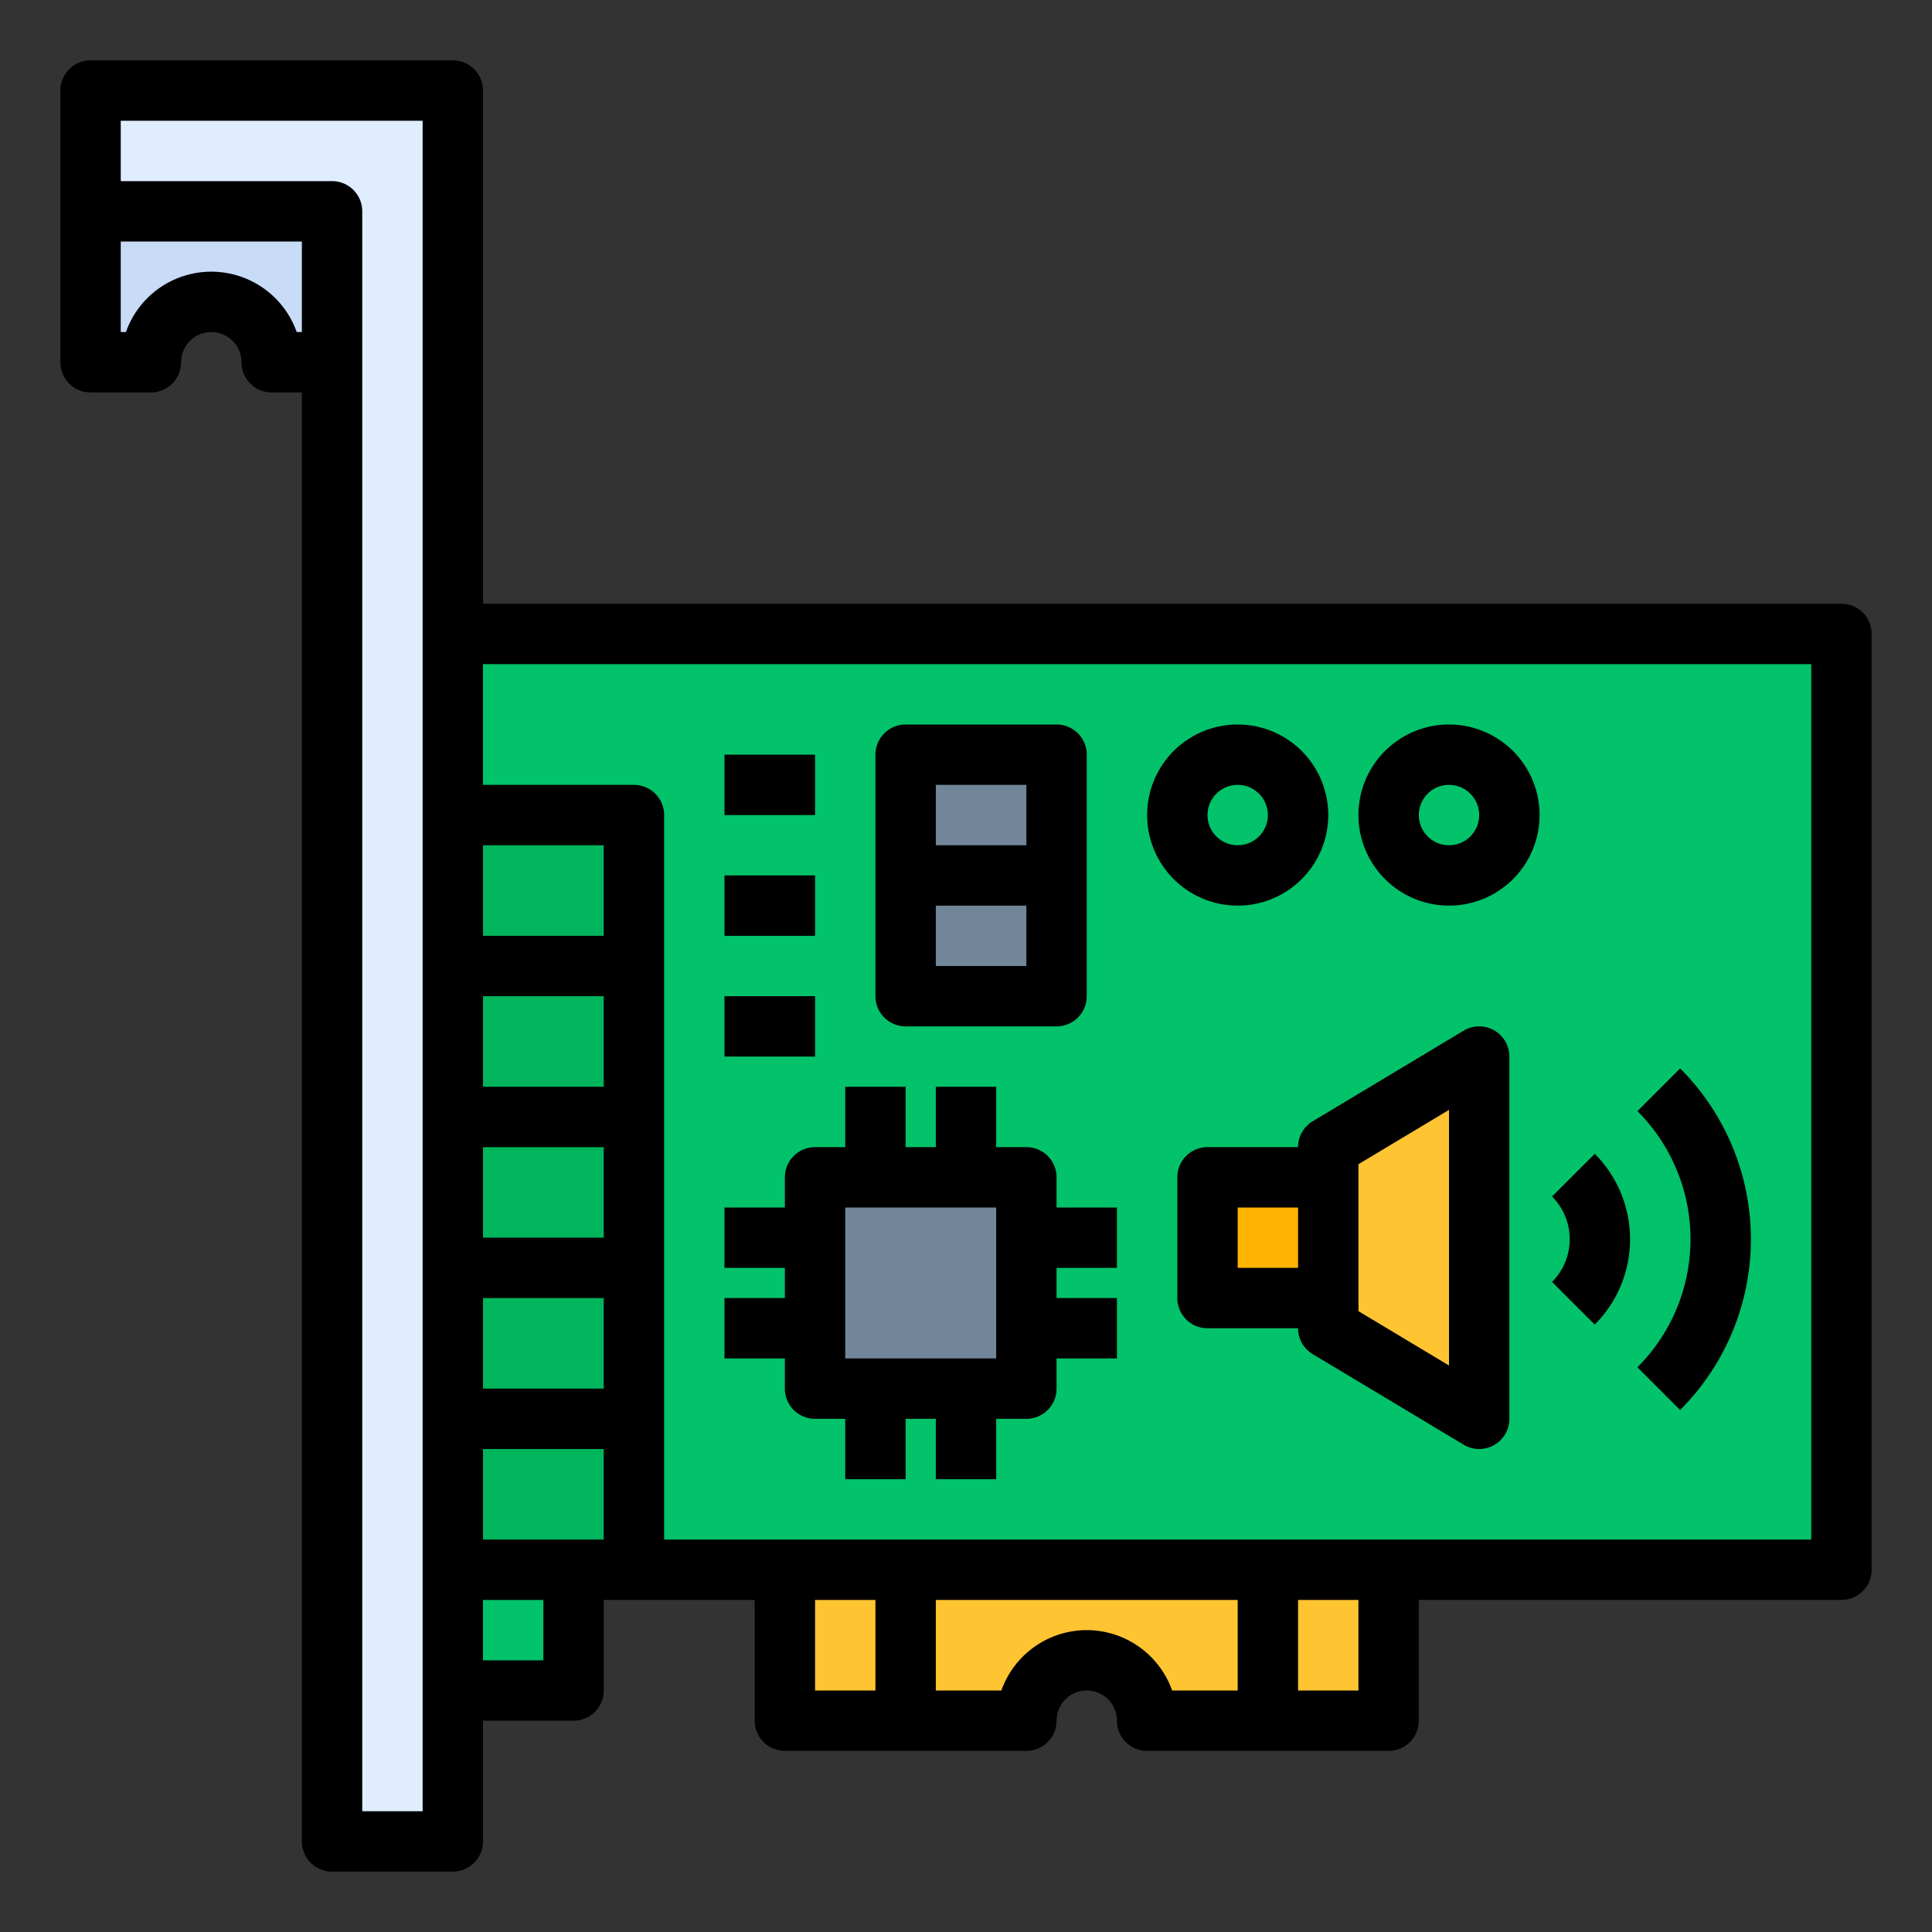 <svg height="512" viewBox="0 0 512 512" width="512" xmlns="http://www.w3.org/2000/svg"><rect x="0" y="0" width="512" height="512" fill="#333333" stroke="none"/><g id="filled_outline" data-name="filled outline"><path d="m368 416v40h-64a16 16 0 0 0 -16-16 16 16 0 0 0 -16 16h-64v-40z" fill="#ffc431"/><path d="m24 24v32h64v432h32v-464z" fill="#e0edff"/><path d="m488 416h-336v32h-32v-280h368z" fill="#02c26a"/><path d="m120 216h48v200h-48z" fill="#00b55b"/><path d="m228 212h64v40h-64z" fill="#718799" transform="matrix(0 -1 1 0 28 492)"/><path d="m216 312h56v56h-56z" fill="#718799"/><path d="m320 312h32v32h-32z" fill="#ffb401"/><path d="m352 352v-48l40-24v96z" fill="#ffc431"/><path d="m88 96h-16a16 16 0 0 0 -16-16 16 16 0 0 0 -16 16h-16v-40h64z" fill="#c8dbf7"/><path d="m488 160h-360v-136a8 8 0 0 0 -8-8h-96a8 8 0 0 0 -8 8v72a8 8 0 0 0 8 8h16a8 8 0 0 0 8-8 8 8 0 1 1 16 0 8 8 0 0 0 8 8h8v384a8 8 0 0 0 8 8h32a8 8 0 0 0 8-8v-32h24a8 8 0 0 0 8-8v-24h40v32a8 8 0 0 0 8 8h64a8 8 0 0 0 8-8 8 8 0 0 1 16 0 8 8 0 0 0 8 8h64a8 8 0 0 0 8-8v-32h112a8 8 0 0 0 8-8v-248a8 8 0 0 0 -8-8zm-360 144h32v24h-32zm32-16h-32v-24h32zm-32 56h32v24h-32zm32-96h-32v-24h32zm-81.371-160a24.002 24.002 0 0 0 -45.258 0h-1.371v-24h48v24zm33.371 392h-16v-424a8 8 0 0 0 -8-8h-56v-16h80zm32-40h-16v-16h16zm8-32h-24v-24h32v24zm64 16h16v24h-16zm72 8a24.042 24.042 0 0 0 -22.629 16h-17.371v-24h80v24h-17.371a24.042 24.042 0 0 0 -22.629-16zm72 16h-16v-24h16zm120-40h-304v-192a8 8 0 0 0 -8-8h-40v-32h352z"/><path d="m240 272h40a8 8 0 0 0 8-8v-64a8 8 0 0 0 -8-8h-40a8 8 0 0 0 -8 8v64a8 8 0 0 0 8 8zm32-16h-24v-16h24zm-24-48h24v16h-24z"/><path d="m384 240a24 24 0 1 0 -24-24 24.027 24.027 0 0 0 24 24zm0-32a8 8 0 1 1 -8 8 8.009 8.009 0 0 1 8-8z"/><path d="m328 240a24 24 0 1 0 -24-24 24.027 24.027 0 0 0 24 24zm0-32a8 8 0 1 1 -8 8 8.009 8.009 0 0 1 8-8z"/><path d="m208 368a8 8 0 0 0 8 8h8v16h16v-16h8v16h16v-16h8a8 8 0 0 0 8-8v-8h16v-16h-16v-8h16v-16h-16v-8a8 8 0 0 0 -8-8h-8v-16h-16v16h-8v-16h-16v16h-8a8 8 0 0 0 -8 8v8h-16v16h16v8h-16v16h16zm16-48h40v40h-40z"/><path d="m192 200h24v16h-24z"/><path d="m192 232h24v16h-24z"/><path d="m192 264h24v16h-24z"/><path d="m395.942 273.038a8.006 8.006 0 0 0 -8.058.102l-40 24a8.002 8.002 0 0 0 -3.884 6.86h-24a8 8 0 0 0 -8 8v32a8 8 0 0 0 8 8h24a8.002 8.002 0 0 0 3.884 6.86l40 24a8 8 0 0 0 12.116-6.86v-96a8.001 8.001 0 0 0 -4.059-6.962zm-67.941 62.962v-16h16v16zm56 25.87-24-14.399v-38.941l24-14.399z"/><path d="m422.628 351.029a32.039 32.039 0 0 0 0-45.255l-11.314 11.314a16.019 16.019 0 0 1 0 22.628z"/><path d="m433.942 362.343 11.312 11.314a64 64 0 0 0 .001-90.511l-11.314 11.314a47.999 47.999 0 0 1 .001 67.882z"/></g></svg>